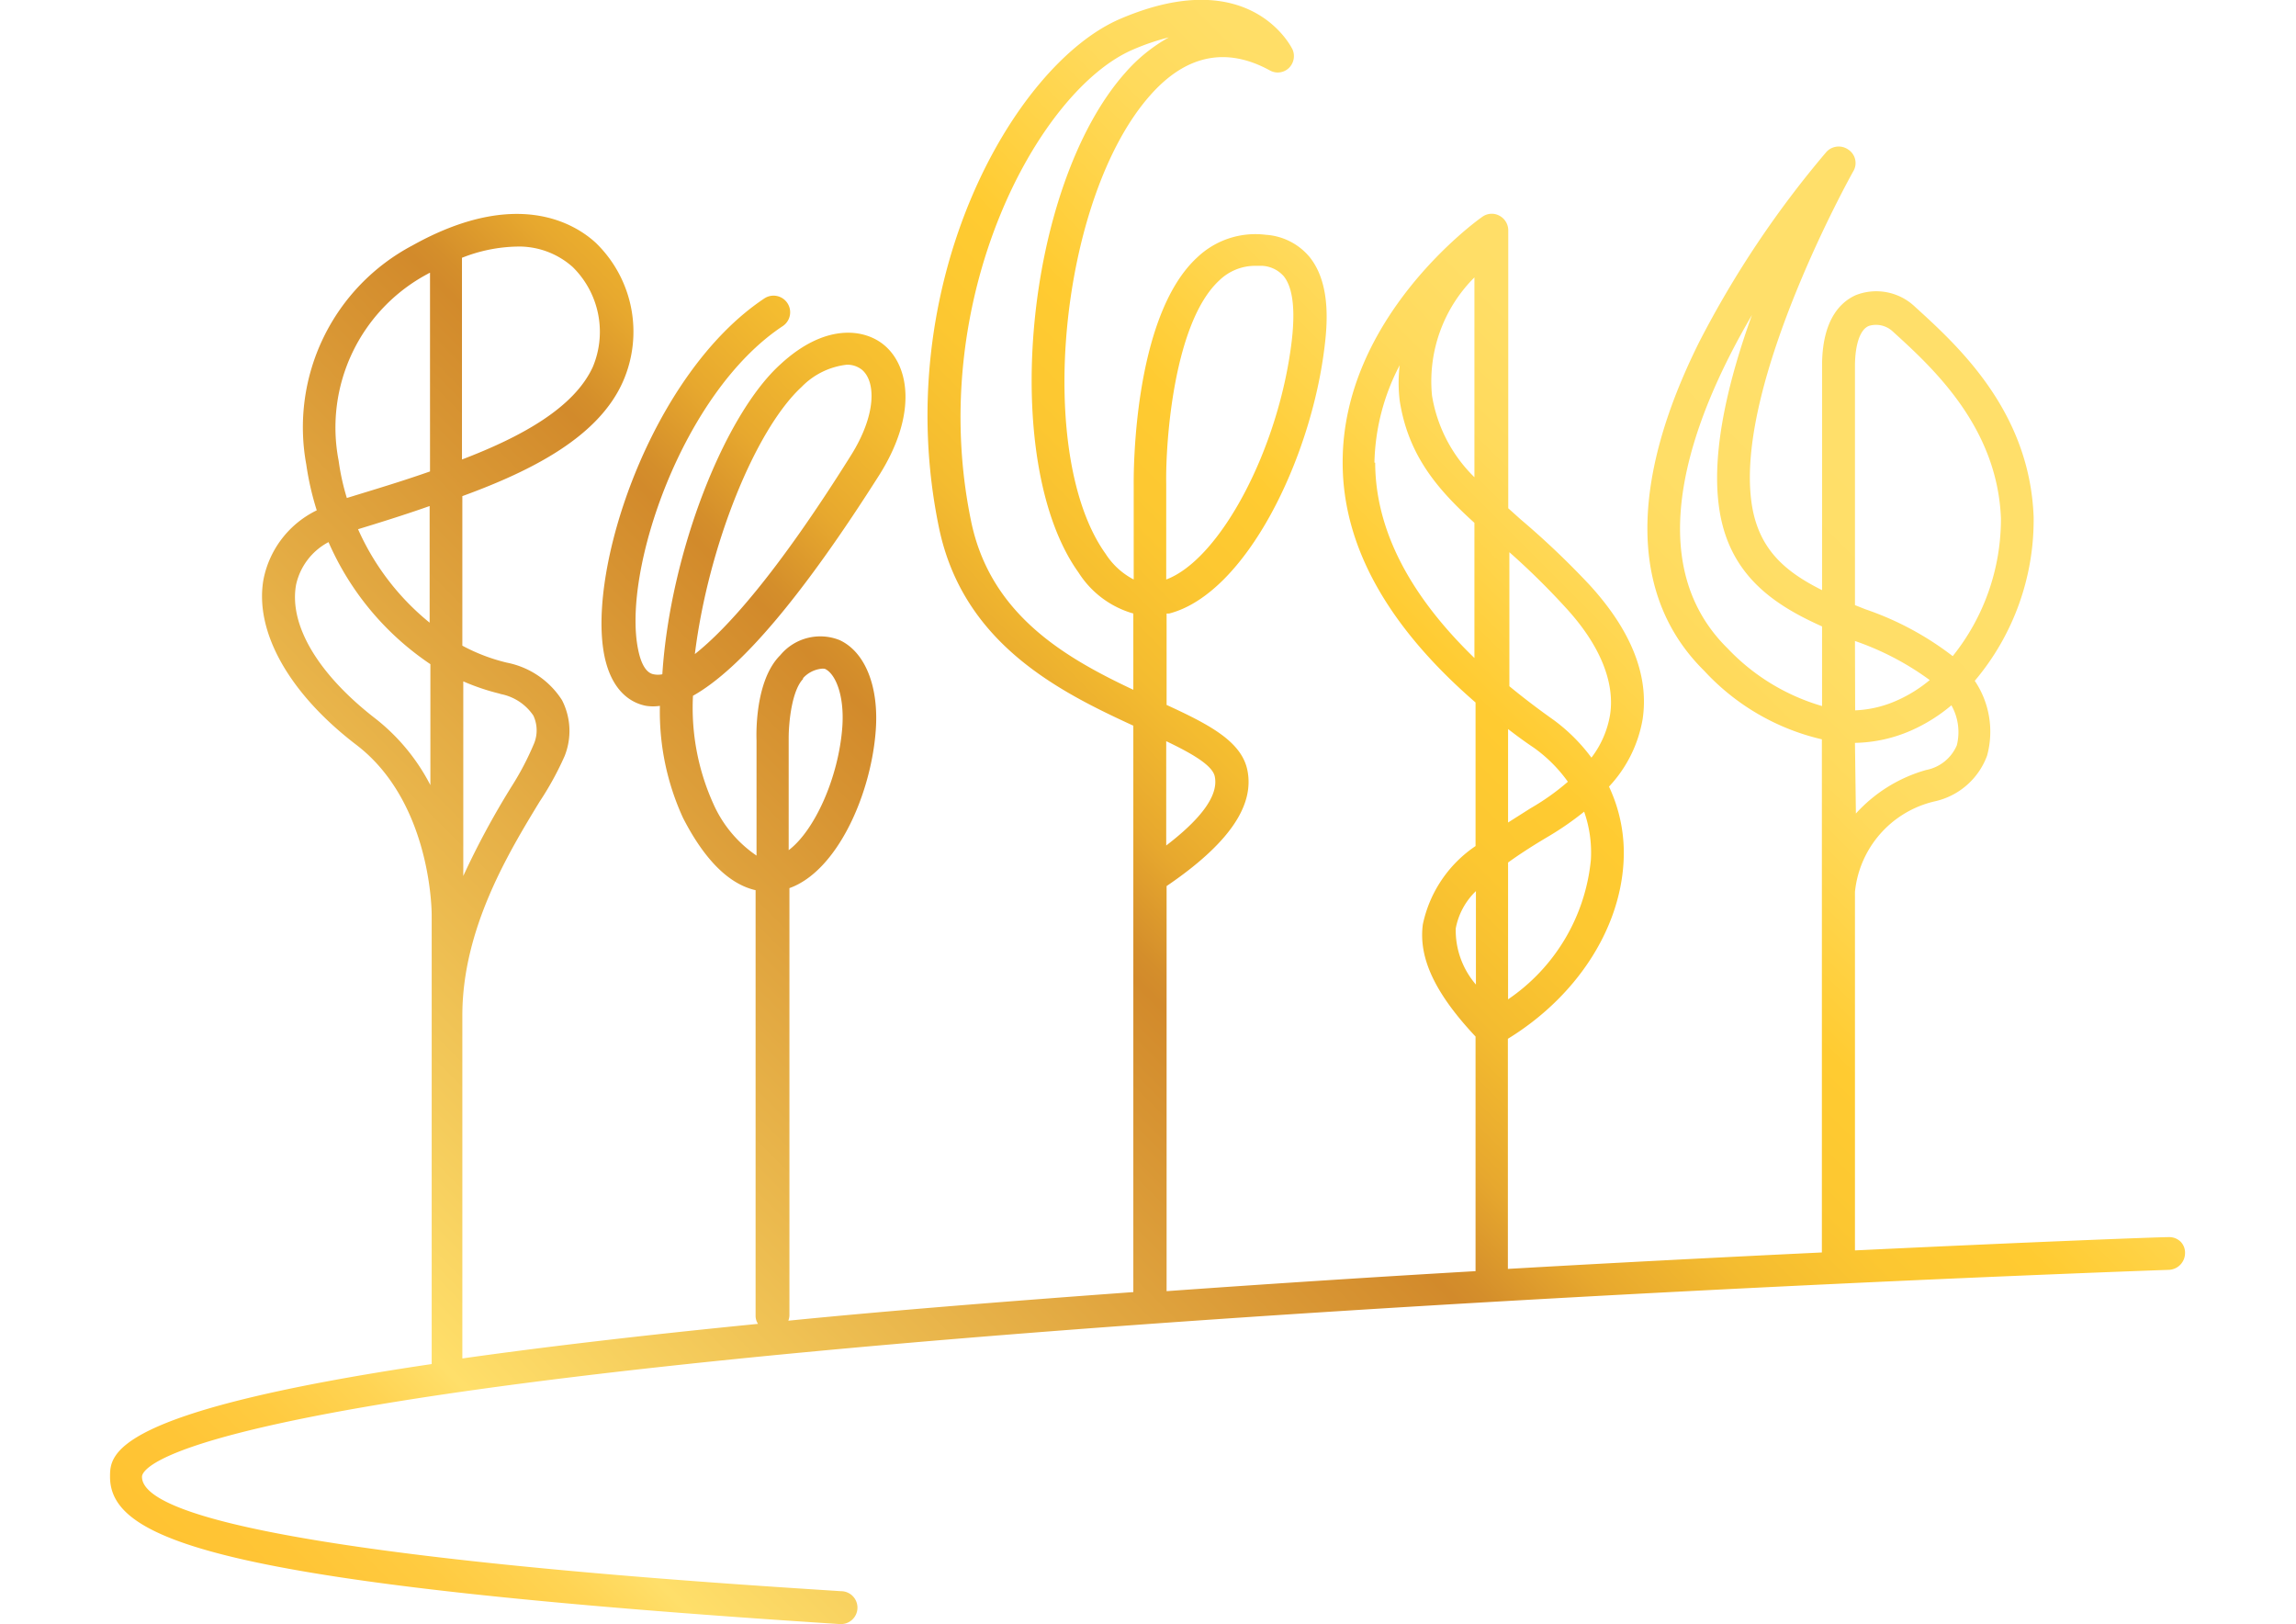 <svg width="205px" height="145px" xmlns="http://www.w3.org/2000/svg" xmlns:xlink="http://www.w3.org/1999/xlink" viewBox="0 0 111.07 86.89"><defs><style>.cls-1{fill:url(#linear-gradient);}</style><linearGradient id="linear-gradient" x1="11.74" y1="91.8" x2="94.26" y2="9.27" gradientUnits="userSpaceOnUse"><stop offset="0" stop-color="#ffc332"/><stop offset="0.04" stop-color="#ffc536"/><stop offset="0.08" stop-color="#ffcb41"/><stop offset="0.12" stop-color="#ffd454"/><stop offset="0.15" stop-color="#ffdf6a"/><stop offset="0.5" stop-color="#d28a2b"/><stop offset="0.51" stop-color="#d48e2b"/><stop offset="0.55" stop-color="#e7a82e"/><stop offset="0.6" stop-color="#f4bc30"/><stop offset="0.65" stop-color="#fcc731"/><stop offset="0.7" stop-color="#ffcb31"/><stop offset="0.7" stop-color="#ffcb31"/><stop offset="0.75" stop-color="#ffd44a"/><stop offset="0.79" stop-color="#ffda5c"/><stop offset="0.84" stop-color="#ffde67"/><stop offset="0.9" stop-color="#ffdf6a"/></linearGradient></defs><title>Asset 5</title><g id="Layer_2" data-name="Layer 2"><g id="Layer_1-2" data-name="Layer 1"><path class="cls-1" d="M110.79,66.43a.87.87,0,0,0-.65-.25c-.55,0-7.13.25-16.78.71V47.71a5.54,5.54,0,0,1,4.26-4.84,3.87,3.87,0,0,0,2.81-2.45,4.87,4.87,0,0,0-.66-4,13.34,13.34,0,0,0,3.15-8.76c-.21-5.68-4.06-9.17-6.36-11.26a3,3,0,0,0-3.16-.61c-.82.37-1.8,1.32-1.8,3.78v12c-2-1-3.47-2.23-3.79-4.8C87,20.37,93.2,9.29,93.26,9.18A.86.86,0,0,0,93,8a.89.89,0,0,0-1.17.13,53.46,53.46,0,0,0-6.79,10.14c-3.8,7.61-3.71,13.71.26,17.62a12.36,12.36,0,0,0,6.29,3.66V67c-5,.24-10.72.53-16.8.88V55.57c3.65-2.24,6-5.83,6.19-9.49a8.31,8.31,0,0,0-.78-4A7,7,0,0,0,82,38.47c.35-2.33-.61-4.74-2.84-7.18a44.36,44.36,0,0,0-3.68-3.5l-.67-.6V12.3a.89.89,0,0,0-.49-.77.86.86,0,0,0-.9.07c-.31.21-7.49,5.4-7.47,13.15,0,4.45,2.4,8.75,7.11,12.83v7.68a6.72,6.72,0,0,0-2.82,4.19c-.24,1.81.67,3.71,2.82,6V68c-5.34.31-10.93.67-16.53,1.07V47.4c3.31-2.25,4.72-4.29,4.32-6.21-.32-1.54-2.06-2.44-4.32-3.48V32.82l.14,0c4.09-1.06,7.61-8.27,8.32-14.34.17-1.39.26-3.39-.8-4.72a3.33,3.33,0,0,0-2.35-1.2,4.51,4.51,0,0,0-3.66,1.2c-3.5,3.2-3.41,11.81-3.41,12.16V31a3.94,3.94,0,0,1-1.5-1.37c-3.81-5.31-2.47-19.07,2.39-24.54,1.91-2.16,4.07-2.6,6.4-1.32a.86.86,0,0,0,1-.12.89.89,0,0,0,.21-1S61.1-2,54.07,1c-5.75,2.44-12.4,14.25-9.72,27.22,1.28,6.2,6.42,8.77,10.4,10.6v30.3c-7,.51-13.12,1-18.46,1.53a.88.88,0,0,0,.06-.27V47.51c2.55-.91,4.37-5,4.62-8.45.17-2.34-.57-4.19-1.94-4.82a2.78,2.78,0,0,0-3.17.81c-1.37,1.36-1.28,4.27-1.27,4.56v6.16A6.56,6.56,0,0,1,32.28,43a12.45,12.45,0,0,1-1.09-5.78c2.57-1.44,5.91-5.41,10-11.86,2-3.21,1.57-5.77.24-6.89-1.07-.9-3.17-1.18-5.54,1-3,2.69-5.92,10.08-6.34,16.6a1.16,1.16,0,0,1-.47,0c-.48-.09-.71-.76-.82-1.3C27.38,30.58,30.61,21,36,17.44a.88.88,0,1,0-1-1.47c-6,4-9.5,14.4-8.55,19.11.42,2.05,1.58,2.56,2.24,2.68a2.52,2.52,0,0,0,.73,0,13.6,13.6,0,0,0,1.24,6c1.34,2.61,2.72,3.6,3.88,3.86V70.4a.77.77,0,0,0,.13.42c-6.37.63-11.57,1.25-15.82,1.85V54.32c0-4.65,2.49-8.73,4.13-11.43a16.45,16.45,0,0,0,1.34-2.44,3.61,3.61,0,0,0-.14-3,4.54,4.54,0,0,0-2.94-2,9.8,9.8,0,0,1-2.39-.91v-8c3.84-1.4,7.3-3.21,8.59-6.12A6.62,6.62,0,0,0,26,13c-1.08-1-4.21-3-9.82.13A11,11,0,0,0,10.5,24.85a15.3,15.3,0,0,0,.56,2.45A5.23,5.23,0,0,0,8.21,31c-.49,2.78,1.36,6.1,5,8.87,3.76,2.9,4,8.28,4,9.1v24C0,75.52,0,77.81,0,79c0,3.47,6.22,5.76,39.05,7.88h.06a.88.88,0,0,0,0-1.76c-9.25-.59-37.4-2.41-37.4-6.12,0-.44,1.49-4.38,53.25-8.13,26.81-1.94,54.05-2.9,55.2-2.94a.9.9,0,0,0,.86-.88A.84.84,0,0,0,110.79,66.43ZM93.36,19.6c0-1.17.28-2,.76-2.17a1.31,1.31,0,0,1,1.26.3c2.09,1.9,5.6,5.08,5.79,10a11.71,11.71,0,0,1-2.58,7.37,16.21,16.21,0,0,0-4.68-2.51l-.55-.22Zm0,14.69a15,15,0,0,1,4,2.09,7.42,7.42,0,0,1-1.75,1.09,6.07,6.07,0,0,1-2.24.53Zm0,5.45a7.8,7.8,0,0,0,3-.66,8.92,8.92,0,0,0,2.16-1.35,2.92,2.92,0,0,1,.29,2.14,2.24,2.24,0,0,1-1.64,1.32,8,8,0,0,0-3.76,2.33Zm-6.82-5.06c-4.73-4.66-2-12.19,1.31-17.83C86.63,20.23,85.69,24,86.07,27c.46,3.73,2.94,5.35,5.53,6.51v4.26A11.31,11.31,0,0,1,86.54,34.68ZM79.23,46a10.21,10.21,0,0,1-4.43,7.46V46.14c.61-.44,1.32-.9,2.15-1.39a16.16,16.16,0,0,0,1.92-1.33A6.59,6.59,0,0,1,79.23,46ZM77.86,32.48c1.85,2,2.66,4,2.4,5.74a5.16,5.16,0,0,1-1,2.31,9.54,9.54,0,0,0-2-2c-.85-.6-1.65-1.21-2.39-1.82V29.54A39.32,39.32,0,0,1,77.86,32.48ZM73,14.84V25.53a7.88,7.88,0,0,1-2.27-4.37A7.85,7.85,0,0,1,73,14.84Zm-5.35,9.91A11.72,11.72,0,0,1,69,19.54,8,8,0,0,0,69,21.42c.45,2.92,2,4.74,4,6.55V35.2C69.5,31.81,67.7,28.31,67.69,24.75ZM74.8,39c.44.34.9.68,1.38,1A7.79,7.79,0,0,1,78,41.82a12.78,12.78,0,0,1-2,1.42L74.8,44ZM72,49.67a3.71,3.71,0,0,1,1.08-2v5A4.45,4.45,0,0,1,72,49.67ZM37,20.7a4,4,0,0,1,2.42-1.19,1.26,1.26,0,0,1,.81.27c.75.63.78,2.41-.6,4.6-4,6.38-6.67,9.29-8.34,10.61C32,29.25,34.51,23,37,20.7Zm.06,15.6a1.55,1.55,0,0,1,.95-.52.69.69,0,0,1,.24,0c.56.26,1.05,1.41.93,3.11-.2,2.72-1.49,5.55-2.87,6.59v-6C36.31,38.64,36.48,36.91,37.1,36.3Zm-16.2.82a2.73,2.73,0,0,1,1.79,1.16,1.87,1.87,0,0,1,0,1.58A15,15,0,0,1,21.53,42a43.79,43.79,0,0,0-2.63,4.86V36.45A12,12,0,0,0,20.9,37.12Zm-3.76-3.81a13.46,13.46,0,0,1-3.83-5l.78-.24c1-.31,2-.63,3.05-1Zm4.65-20.12a4.32,4.32,0,0,1,3,1.09,4.86,4.86,0,0,1,1.08,5.35c-1,2.18-3.8,3.73-7,4.95V13.79A8.39,8.39,0,0,1,21.79,13.19ZM17,14.65a.67.67,0,0,1,.12-.06V25.22c-1.2.42-2.42.8-3.57,1.15l-.88.27a12.65,12.65,0,0,1-.44-2A9.31,9.31,0,0,1,17,14.65ZM14.25,38.48c-3.07-2.36-4.68-5-4.3-7.18A3.4,3.4,0,0,1,11.69,29a15.17,15.17,0,0,0,5.45,6.53V42A10.79,10.79,0,0,0,14.25,38.48Zm44.86,3.07c.2,1-.72,2.24-2.6,3.68V39.65C57.85,40.29,59,40.94,59.11,41.55ZM59.35,15a2.75,2.75,0,0,1,1.93-.78l.36,0a1.65,1.65,0,0,1,1.16.56c.48.6.62,1.75.43,3.42C62.55,24,59.4,29.92,56.51,31V25.88C56.47,23.61,56.92,17.24,59.35,15ZM46.07,27.88C43.61,16,49.67,4.79,54.76,2.64A12.18,12.18,0,0,1,56.65,2a8.73,8.73,0,0,0-2.33,1.89c-5.38,6.06-6.76,20.8-2.5,26.74a5.13,5.13,0,0,0,2.93,2.19V36.9C51.12,35.19,47.1,32.89,46.07,27.88Z"/></g></g></svg>
